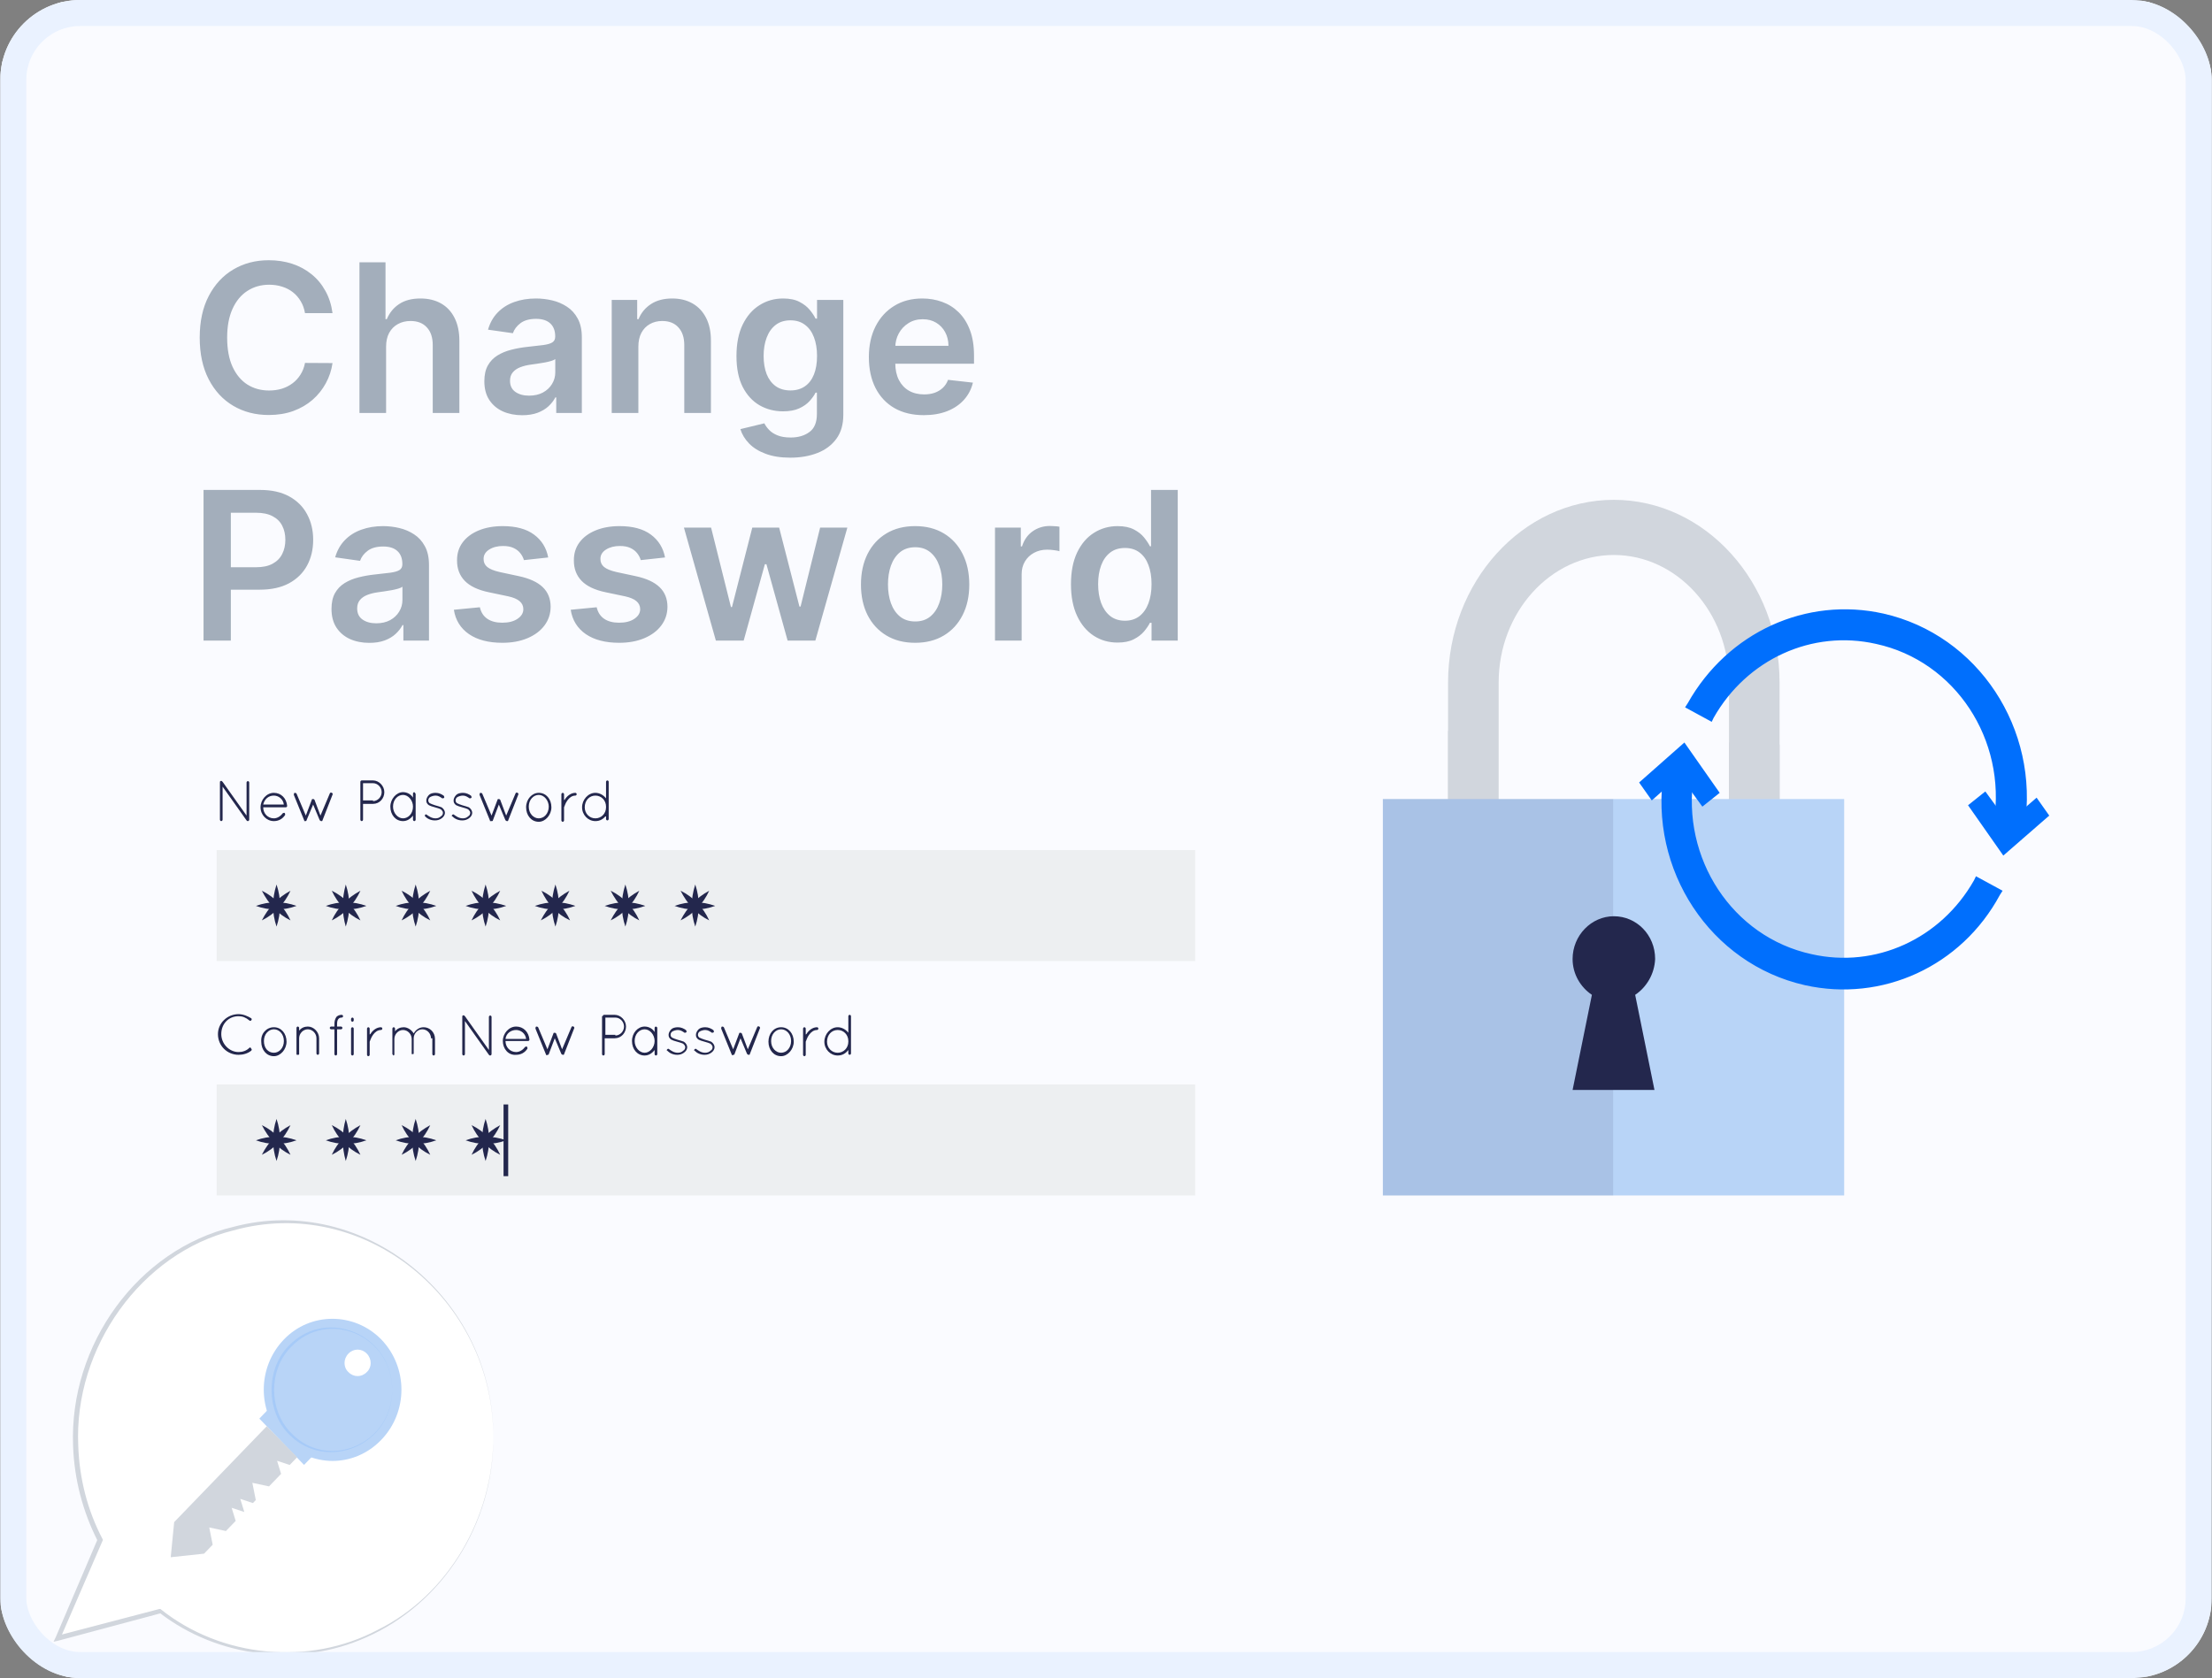 <svg width="340" height="258" viewBox="0 0 340 258" fill="none" xmlns="http://www.w3.org/2000/svg">
<rect x="0" y="0" width="340" height="258" fill="#808080" stroke="none"/>
<g clip-path="url(#clip0_10097_54120)">
<path d="M339.856 0.318H0.258V257.788H339.856V0.318Z" fill="#FAFBFF"/>
<path d="M339.849 257.788C339.747 257.894 0.149 257.894 0.149 258C0.047 258 0.149 0.318 0.047 0.318V0H0.252C0.252 0 339.849 0.212 339.952 0.106C340.054 0.212 339.849 257.682 339.849 257.788ZM339.849 257.788C339.849 257.894 339.542 -0.212 339.849 0.424L0.252 0.53L0.456 0.318C0.456 0.212 0.558 258.53 0.252 257.682C0.252 257.576 339.849 257.788 339.849 257.788Z" fill="#FAFBFF"/>
<path d="M34.214 120.944V126.032C34.214 126.138 34.112 126.244 34.009 126.244C33.907 126.244 33.805 126.138 33.805 126.032V120.308C33.805 120.202 33.805 120.096 33.907 120.096C34.009 119.99 34.112 120.096 34.214 120.202L37.898 125.396V120.308C37.898 120.202 38 120.096 38.102 120.096C38.204 120.096 38.307 120.202 38.307 120.308V126.032C38.307 126.138 38.204 126.244 38.102 126.244C38 126.244 38 126.244 37.898 126.138L34.214 120.944Z" fill="#23274D"/>
<path d="M40.047 124.124C40.047 122.958 40.968 121.898 42.093 121.898C43.219 121.898 44.037 122.746 44.14 123.912C44.14 124.018 44.037 124.124 43.935 124.124H40.456C40.456 125.078 41.172 125.82 42.093 125.82C42.605 125.82 43.117 125.502 43.423 125.078C43.526 124.972 43.628 124.972 43.73 124.972C43.833 125.078 43.833 125.184 43.833 125.29C43.423 125.926 42.809 126.244 42.093 126.244C40.968 126.244 40.047 125.29 40.047 124.124ZM40.456 123.7H43.628C43.526 122.852 42.809 122.322 42.093 122.322C41.275 122.322 40.661 122.852 40.456 123.7Z" fill="#23274D"/>
<path d="M46.801 126.244C46.699 126.244 46.699 126.138 46.801 126.244L45.164 122.216C45.164 122.11 45.164 122.004 45.266 121.898C45.369 121.898 45.471 121.898 45.573 122.004L47.006 125.396L47.927 122.958C47.927 122.852 48.029 122.852 48.131 122.852C48.234 122.852 48.336 122.958 48.336 122.958L49.257 125.396L50.689 122.004C50.689 121.898 50.894 121.792 50.996 121.898C51.099 121.898 51.201 122.11 51.099 122.216L49.564 126.138C49.564 126.138 49.564 126.244 49.462 126.244H49.359C49.257 126.244 49.257 126.138 49.154 126.138L48.131 123.7L47.108 126.138C47.108 126.244 47.006 126.244 46.904 126.244C46.801 126.244 46.801 126.244 46.801 126.244Z" fill="#23274D"/>
<path d="M55.391 120.202C55.391 120.096 55.493 119.99 55.595 119.99H57.335C58.256 119.99 59.074 120.838 59.074 121.792C59.074 122.746 58.358 123.594 57.335 123.594H55.8V126.032C55.8 126.138 55.698 126.244 55.595 126.244C55.493 126.244 55.391 126.138 55.391 126.032V120.202ZM57.335 123.17C58.051 123.17 58.665 122.534 58.665 121.792C58.665 121.05 58.051 120.414 57.335 120.414H55.8V123.064H57.335V123.17Z" fill="#23274D"/>
<path d="M63.888 122.11V126.032C63.888 126.138 63.786 126.244 63.684 126.244C63.581 126.244 63.479 126.138 63.479 126.032V125.396C63.07 125.926 62.558 126.244 61.944 126.244C60.819 126.244 60 125.29 60 124.018C60 122.852 60.921 121.792 61.944 121.792C62.558 121.792 63.172 122.11 63.479 122.64V122.004C63.479 121.898 63.581 121.792 63.684 121.792C63.786 121.898 63.888 122.004 63.888 122.11ZM63.479 124.018C63.479 123.064 62.763 122.216 61.944 122.216C61.126 122.216 60.409 122.958 60.409 124.018C60.409 124.972 61.126 125.82 61.944 125.82C62.763 125.82 63.479 125.078 63.479 124.018Z" fill="#23274D"/>
<path d="M65.32 125.29C65.423 125.184 65.525 125.184 65.627 125.29C65.934 125.502 66.344 125.82 66.957 125.82C67.264 125.82 67.571 125.714 67.776 125.502C67.981 125.396 68.083 125.184 68.083 124.972C68.083 124.76 67.981 124.654 67.776 124.442C67.571 124.336 67.264 124.23 66.855 124.124C66.446 124.018 66.139 123.912 65.934 123.806C65.627 123.594 65.525 123.382 65.525 123.064C65.525 122.746 65.73 122.428 65.934 122.216C66.139 122.004 66.548 121.898 66.957 121.898C67.469 121.898 67.878 122.11 68.185 122.322C68.288 122.428 68.288 122.534 68.288 122.64C68.185 122.746 68.083 122.746 67.981 122.746C67.674 122.534 67.367 122.322 66.957 122.322C66.65 122.322 66.344 122.428 66.139 122.534C65.934 122.64 65.832 122.852 65.832 123.064C65.832 123.276 65.934 123.382 66.037 123.488C66.241 123.594 66.548 123.7 66.855 123.806C67.264 123.912 67.571 124.018 67.878 124.124C68.185 124.336 68.39 124.654 68.39 124.972C68.39 125.29 68.185 125.608 67.878 125.82C67.571 126.032 67.264 126.138 66.855 126.138C66.139 126.138 65.627 125.82 65.32 125.502C65.32 125.502 65.32 125.396 65.32 125.29Z" fill="#23274D"/>
<path d="M69.514 125.29C69.617 125.184 69.719 125.184 69.821 125.29C70.128 125.502 70.537 125.82 71.151 125.82C71.458 125.82 71.765 125.714 71.97 125.502C72.174 125.396 72.277 125.184 72.277 124.972C72.277 124.76 72.174 124.654 71.97 124.442C71.765 124.336 71.458 124.23 71.049 124.124C70.64 124.018 70.333 123.912 70.128 123.806C69.821 123.594 69.719 123.382 69.719 123.064C69.719 122.746 69.924 122.428 70.128 122.216C70.333 122.004 70.742 121.898 71.151 121.898C71.663 121.898 72.072 122.11 72.379 122.322C72.481 122.428 72.481 122.534 72.481 122.64C72.379 122.746 72.277 122.746 72.174 122.746C71.868 122.534 71.561 122.322 71.151 122.322C70.844 122.322 70.537 122.428 70.333 122.534C70.128 122.64 70.026 122.852 70.026 123.064C70.026 123.276 70.128 123.382 70.231 123.488C70.435 123.594 70.742 123.7 71.049 123.806C71.458 123.912 71.765 124.018 72.072 124.124C72.379 124.336 72.584 124.654 72.584 124.972C72.584 125.29 72.379 125.608 72.072 125.82C71.765 126.032 71.458 126.138 71.049 126.138C70.333 126.138 69.821 125.82 69.514 125.502C69.412 125.502 69.412 125.396 69.514 125.29Z" fill="#23274D"/>
<path d="M75.348 126.244C75.246 126.244 75.246 126.138 75.348 126.244L73.711 122.216C73.711 122.11 73.711 122.004 73.813 121.898C73.916 121.898 74.018 121.898 74.12 122.004L75.553 125.396L76.474 122.958C76.474 122.852 76.576 122.852 76.678 122.852C76.781 122.852 76.883 122.958 76.883 122.958L77.804 125.396L79.236 122.004C79.236 121.898 79.441 121.792 79.543 121.898C79.645 121.898 79.748 122.11 79.645 122.216L78.111 126.138C78.111 126.138 78.111 126.244 78.008 126.244H77.906C77.804 126.244 77.804 126.138 77.701 126.138L76.678 123.7L75.757 126.138C75.757 126.244 75.655 126.244 75.553 126.244C75.348 126.244 75.348 126.244 75.348 126.244Z" fill="#23274D"/>
<path d="M82.811 121.898C83.937 121.898 84.755 122.852 84.755 124.124C84.755 125.29 83.834 126.35 82.811 126.35C81.686 126.35 80.867 125.396 80.867 124.124C80.867 122.852 81.788 121.898 82.811 121.898ZM82.811 125.82C83.63 125.82 84.346 125.078 84.346 124.018C84.346 123.064 83.63 122.216 82.811 122.216C81.993 122.216 81.276 122.958 81.276 124.018C81.276 125.078 81.993 125.82 82.811 125.82Z" fill="#23274D"/>
<path d="M86.289 122.11C86.289 122.004 86.391 121.898 86.494 121.898C86.596 121.898 86.698 122.004 86.698 122.11V123.064C86.698 123.064 86.698 122.958 86.801 122.958C87.108 122.428 87.722 121.898 88.438 121.898C88.54 121.898 88.642 122.004 88.642 122.11C88.642 122.216 88.54 122.322 88.438 122.322C87.926 122.322 87.517 122.64 87.21 123.064C86.903 123.488 86.801 123.912 86.698 124.124V124.23V126.138C86.698 126.244 86.596 126.35 86.494 126.35C86.391 126.35 86.289 126.244 86.289 126.138V122.11V122.11Z" fill="#23274D"/>
<path d="M93.152 125.396C92.743 125.926 92.231 126.244 91.515 126.244C90.39 126.244 89.469 125.29 89.469 124.124C89.469 122.958 90.39 121.898 91.515 121.898C92.129 121.898 92.743 122.216 93.152 122.746V120.202C93.152 120.096 93.255 119.99 93.357 119.99C93.459 119.99 93.561 120.096 93.561 120.202V123.912V124.018V125.926C93.561 126.032 93.459 126.138 93.357 126.138C93.255 126.138 93.152 126.032 93.152 125.926V125.396ZM93.152 124.124V124.018C93.152 123.064 92.436 122.322 91.515 122.322C90.594 122.322 89.878 123.064 89.878 124.124C89.878 125.078 90.594 125.82 91.515 125.82C92.436 125.82 93.152 125.078 93.152 124.124Z" fill="#23274D"/>
<path d="M183.706 130.696H33.297V147.762H183.706V130.696Z" fill="#EDEFF1"/>
<path d="M36.672 155.923C37.388 155.923 38.104 156.241 38.616 156.559C38.718 156.665 38.718 156.771 38.616 156.877C38.514 156.983 38.411 156.983 38.309 156.877C37.797 156.453 37.286 156.241 36.672 156.241C35.137 156.241 34.012 157.407 34.012 158.997C34.012 160.481 35.239 161.753 36.672 161.753C37.286 161.753 37.9 161.541 38.309 161.117C38.411 161.011 38.514 161.011 38.616 161.223C38.718 161.329 38.718 161.435 38.616 161.541C38.104 161.965 37.388 162.177 36.672 162.177C34.932 162.177 33.5 160.799 33.5 158.997C33.5 157.301 34.932 155.923 36.672 155.923Z" fill="#23274D"/>
<path d="M42.1 157.937C43.226 157.937 44.044 158.891 44.044 160.163C44.044 161.329 43.123 162.389 42.1 162.389C40.975 162.389 40.156 161.435 40.156 160.163C40.054 158.891 40.975 157.937 42.1 157.937ZM42.1 161.859C42.919 161.859 43.635 161.117 43.635 160.057C43.635 158.997 42.919 158.255 42.1 158.255C41.282 158.255 40.566 158.997 40.566 160.057C40.566 161.117 41.179 161.859 42.1 161.859Z" fill="#23274D"/>
<path d="M48.64 159.633C48.64 158.891 48.026 158.255 47.31 158.255C46.593 158.255 45.98 158.891 45.98 159.633V161.965V162.071C45.98 162.177 45.877 162.177 45.775 162.177H45.673C45.57 162.177 45.57 162.071 45.57 162.071V161.965V159.633V159.527V158.043C45.57 157.937 45.673 157.831 45.775 157.831C45.877 157.831 45.98 157.937 45.98 158.043V158.467C46.286 158.043 46.798 157.831 47.31 157.831C48.231 157.831 49.049 158.679 49.049 159.633V161.965C49.049 162.071 48.947 162.177 48.844 162.177C48.742 162.177 48.64 162.071 48.64 161.965V159.633Z" fill="#23274D"/>
<path d="M52.734 156.241C52.734 156.347 52.632 156.453 52.529 156.453C52.222 156.453 52.12 156.559 52.018 156.665C51.915 156.771 51.813 156.983 51.813 157.407V157.831H52.427C52.529 157.831 52.632 157.937 52.632 158.043C52.632 158.149 52.529 158.255 52.427 158.255H51.813V162.071C51.813 162.177 51.711 162.283 51.608 162.283C51.506 162.283 51.404 162.177 51.404 162.071V158.255H50.892C50.79 158.255 50.688 158.149 50.688 158.043C50.688 157.937 50.79 157.831 50.892 157.831H51.404V157.407C51.404 156.983 51.506 156.665 51.711 156.347C51.915 156.135 52.222 156.029 52.529 156.029C52.632 156.029 52.734 156.135 52.734 156.241Z" fill="#23274D"/>
<path d="M53.961 156.665C53.961 156.559 54.063 156.453 54.166 156.453C54.268 156.453 54.37 156.559 54.37 156.665V156.877C54.37 156.983 54.268 157.089 54.166 157.089C54.063 157.089 53.961 156.983 53.961 156.877V156.665ZM53.961 158.149C53.961 158.043 54.063 157.937 54.166 157.937C54.268 157.937 54.37 158.043 54.37 158.149V162.071C54.37 162.177 54.268 162.283 54.166 162.283C54.063 162.283 53.961 162.177 53.961 162.071V158.149Z" fill="#23274D"/>
<path d="M56.414 158.149C56.414 158.043 56.516 157.937 56.619 157.937C56.721 157.937 56.823 158.043 56.823 158.149V159.103C56.823 159.103 56.823 158.997 56.926 158.997C57.233 158.467 57.846 157.937 58.563 157.937C58.665 157.937 58.767 158.043 58.767 158.149C58.767 158.255 58.665 158.361 58.563 158.361C58.051 158.361 57.642 158.679 57.335 159.103C57.028 159.527 56.926 159.951 56.823 160.163V160.269V162.177C56.823 162.283 56.721 162.389 56.619 162.389C56.516 162.389 56.414 162.283 56.414 162.177V158.149Z" fill="#23274D"/>
<path d="M66.247 159.633C66.247 158.891 65.633 158.255 64.917 158.255C64.201 158.255 63.587 158.891 63.587 159.633V161.965C63.587 162.071 63.484 162.071 63.484 162.071H63.382C63.382 162.071 63.382 162.071 63.28 162.071V159.739C63.28 158.997 62.666 158.361 61.95 158.361C61.233 158.361 60.62 158.997 60.62 159.739V162.071C60.62 162.177 60.62 162.177 60.517 162.283C60.415 162.283 60.415 162.177 60.312 162.071V159.739V159.633V158.149C60.312 158.043 60.415 157.937 60.517 157.937C60.62 157.937 60.722 158.043 60.722 158.149V158.573C61.029 158.149 61.54 157.937 62.052 157.937C62.666 157.937 63.28 158.361 63.587 158.891C63.894 158.361 64.405 157.937 65.121 157.937C66.042 157.937 66.861 158.679 66.861 159.739V162.071C66.861 162.177 66.759 162.283 66.656 162.283C66.554 162.283 66.452 162.177 66.452 162.071V159.633H66.247Z" fill="#23274D"/>
<path d="M71.464 156.983V162.071C71.464 162.177 71.362 162.283 71.259 162.283C71.157 162.283 71.055 162.177 71.055 162.071V156.347C71.055 156.241 71.055 156.135 71.157 156.135C71.259 156.029 71.362 156.135 71.464 156.241L75.147 161.435V156.347C75.147 156.241 75.25 156.135 75.352 156.135C75.454 156.135 75.557 156.241 75.557 156.347V162.071C75.557 162.177 75.454 162.283 75.352 162.283C75.25 162.283 75.25 162.283 75.147 162.177L71.464 156.983Z" fill="#23274D"/>
<path d="M77.289 160.057C77.289 158.891 78.21 157.831 79.335 157.831C80.461 157.831 81.279 158.679 81.382 159.845C81.382 159.951 81.279 160.057 81.177 160.057H77.698C77.698 161.011 78.415 161.753 79.335 161.753C79.847 161.753 80.359 161.435 80.666 161.011C80.768 160.905 80.87 160.905 80.973 160.905C81.075 161.011 81.075 161.117 81.075 161.223C80.666 161.859 80.052 162.177 79.335 162.177C78.108 162.283 77.289 161.223 77.289 160.057ZM77.698 159.739H80.87C80.768 158.891 80.052 158.361 79.335 158.361C78.517 158.361 77.801 158.891 77.698 159.739Z" fill="#23274D"/>
<path d="M83.942 162.177L82.305 158.15C82.305 158.044 82.305 157.938 82.407 157.832C82.509 157.832 82.612 157.832 82.714 157.938L84.146 161.329L85.067 158.891C85.067 158.785 85.17 158.785 85.272 158.785C85.374 158.785 85.477 158.891 85.477 158.891L86.397 161.329L87.83 157.938C87.83 157.832 88.035 157.726 88.137 157.832C88.239 157.832 88.341 158.044 88.239 158.15L86.704 162.071C86.704 162.071 86.704 162.177 86.602 162.177H86.5C86.397 162.177 86.397 162.071 86.295 162.071L85.272 159.633L84.351 162.071C84.351 162.177 84.249 162.177 84.146 162.177C84.044 162.283 84.044 162.283 83.942 162.177C83.942 162.177 83.942 162.283 83.942 162.177Z" fill="#23274D"/>
<path d="M92.641 156.241C92.641 156.135 92.744 156.029 92.846 156.029H94.483C95.404 156.029 96.223 156.877 96.223 157.831C96.223 158.785 95.506 159.633 94.483 159.633H92.948V162.071C92.948 162.177 92.846 162.283 92.744 162.283C92.641 162.283 92.539 162.177 92.539 162.071V156.241H92.641ZM94.585 159.209C95.302 159.209 95.916 158.573 95.916 157.831C95.916 157.089 95.302 156.453 94.585 156.453H93.051V159.103H94.585V159.209Z" fill="#23274D"/>
<path d="M101.029 158.149V162.071C101.029 162.177 100.926 162.283 100.824 162.283C100.722 162.283 100.619 162.177 100.619 162.071V161.435C100.21 161.965 99.699 162.283 99.085 162.283C97.959 162.283 97.141 161.329 97.141 160.057C97.141 158.785 98.061 157.831 99.085 157.831C99.699 157.831 100.313 158.149 100.619 158.679V158.043C100.619 157.937 100.722 157.831 100.824 157.831C101.029 157.937 101.029 157.937 101.029 158.149ZM100.619 160.057C100.619 159.103 99.903 158.255 99.085 158.255C98.266 158.255 97.55 158.997 97.55 160.057C97.55 161.011 98.266 161.859 99.085 161.859C99.903 161.859 100.619 161.011 100.619 160.057Z" fill="#23274D"/>
<path d="M102.561 161.329C102.663 161.223 102.766 161.223 102.868 161.329C103.175 161.541 103.584 161.859 104.198 161.859C104.505 161.859 104.812 161.753 105.017 161.541C105.221 161.435 105.324 161.223 105.324 161.011C105.324 160.799 105.221 160.693 105.017 160.481C104.812 160.375 104.505 160.269 104.096 160.163C103.687 160.057 103.38 159.951 103.175 159.845C102.868 159.633 102.766 159.421 102.766 159.103C102.766 158.785 102.97 158.467 103.175 158.255C103.38 158.043 103.789 157.937 104.198 157.937C104.71 157.937 105.119 158.149 105.426 158.361C105.528 158.467 105.528 158.573 105.528 158.679C105.426 158.785 105.324 158.785 105.221 158.785C104.914 158.573 104.608 158.361 104.198 158.361C103.891 158.361 103.584 158.467 103.38 158.573C103.175 158.679 103.073 158.891 103.073 159.103C103.073 159.315 103.175 159.421 103.277 159.527C103.482 159.633 103.789 159.739 104.096 159.845C104.505 159.951 104.812 160.057 105.119 160.163C105.426 160.375 105.631 160.693 105.631 161.011C105.631 161.329 105.426 161.647 105.119 161.859C104.812 162.071 104.505 162.177 104.096 162.177C103.38 162.177 102.868 161.859 102.561 161.541C102.459 161.541 102.459 161.435 102.561 161.329Z" fill="#23274D"/>
<path d="M106.764 161.329C106.867 161.223 106.969 161.223 107.071 161.329C107.378 161.541 107.787 161.859 108.401 161.859C108.708 161.859 109.015 161.753 109.22 161.541C109.425 161.435 109.527 161.223 109.527 161.011C109.527 160.799 109.425 160.693 109.22 160.481C109.015 160.375 108.708 160.269 108.299 160.163C107.89 160.057 107.583 159.951 107.378 159.845C107.071 159.633 106.969 159.421 106.969 159.103C106.969 158.785 107.174 158.467 107.378 158.255C107.583 158.043 107.992 157.937 108.401 157.937C108.913 157.937 109.322 158.149 109.629 158.361C109.731 158.467 109.731 158.573 109.731 158.679C109.629 158.785 109.527 158.785 109.425 158.785C109.118 158.573 108.811 158.361 108.401 158.361C108.094 158.361 107.787 158.467 107.583 158.573C107.378 158.679 107.276 158.891 107.276 159.103C107.276 159.315 107.378 159.421 107.48 159.527C107.685 159.633 107.992 159.739 108.299 159.845C108.708 159.951 109.015 160.057 109.322 160.163C109.629 160.375 109.834 160.693 109.834 161.011C109.834 161.329 109.629 161.647 109.322 161.859C109.015 162.071 108.708 162.177 108.299 162.177C107.583 162.177 107.071 161.859 106.764 161.541C106.662 161.541 106.662 161.435 106.764 161.329Z" fill="#23274D"/>
<path d="M112.489 162.177L110.852 158.15C110.852 158.044 110.852 157.938 110.954 157.832C111.056 157.832 111.159 157.832 111.261 157.938L112.693 161.329L113.614 158.891C113.614 158.785 113.716 158.785 113.819 158.785C113.921 158.785 114.023 158.891 114.023 158.891L114.944 161.329L116.377 157.938C116.377 157.832 116.581 157.726 116.684 157.832C116.786 157.832 116.888 158.044 116.786 158.15L115.251 162.071C115.251 162.071 115.251 162.177 115.149 162.177H115.047C114.944 162.177 114.944 162.071 114.842 162.071L113.819 159.633L112.898 162.071C112.898 162.177 112.796 162.177 112.693 162.177C112.591 162.283 112.591 162.283 112.489 162.177C112.489 162.177 112.489 162.283 112.489 162.177Z" fill="#23274D"/>
<path d="M120.061 157.937C121.187 157.937 122.005 158.891 122.005 160.163C122.005 161.329 121.084 162.389 120.061 162.389C118.936 162.389 118.117 161.435 118.117 160.163C118.117 158.891 118.936 157.937 120.061 157.937ZM120.061 161.859C120.88 161.859 121.596 161.117 121.596 160.057C121.596 158.997 120.88 158.255 120.061 158.255C119.243 158.255 118.526 158.997 118.526 160.057C118.526 161.117 119.243 161.859 120.061 161.859Z" fill="#23274D"/>
<path d="M123.438 158.149C123.438 158.043 123.54 157.937 123.642 157.937C123.744 157.937 123.847 158.043 123.847 158.149V159.103C123.847 159.103 123.847 158.997 123.949 158.997C124.256 158.467 124.87 157.937 125.586 157.937C125.689 157.937 125.791 158.043 125.791 158.149C125.791 158.255 125.689 158.361 125.586 158.361C125.075 158.361 124.665 158.679 124.358 159.103C124.051 159.527 123.949 159.951 123.847 160.163V160.269V162.177C123.847 162.283 123.744 162.389 123.642 162.389C123.54 162.389 123.438 162.283 123.438 162.177V158.149V158.149Z" fill="#23274D"/>
<path d="M130.394 161.435C129.985 161.965 129.474 162.283 128.757 162.283C127.632 162.283 126.711 161.329 126.711 160.163C126.711 158.997 127.632 157.937 128.757 157.937C129.371 157.937 129.985 158.255 130.394 158.785V156.241C130.394 156.135 130.497 156.029 130.599 156.029C130.701 156.029 130.804 156.135 130.804 156.241V159.951V160.057V161.965C130.804 162.071 130.701 162.177 130.599 162.177C130.497 162.177 130.394 162.071 130.394 161.965V161.435ZM130.394 160.163V160.057C130.394 159.103 129.678 158.361 128.757 158.361C127.836 158.361 127.12 159.103 127.12 160.163C127.12 161.117 127.836 161.859 128.757 161.859C129.678 161.859 130.394 161.117 130.394 160.163Z" fill="#23274D"/>
<path d="M183.706 166.735H33.297V183.801H183.706V166.735Z" fill="#EDEFF1"/>
<path d="M273.533 104.938V133.452H265.757V104.938C265.757 94.127 257.776 85.329 248.056 85.329C238.335 85.329 230.354 94.127 230.354 104.938V133.452H222.578V104.938C222.578 89.463 234.038 76.849 248.056 76.849C262.073 76.849 273.533 89.463 273.533 104.938Z" fill="#D1D6DD"/>
<path d="M222.578 112.358L230.252 112.676V133.452H222.578V112.358Z" fill="#D1D6DD"/>
<path d="M273.534 114.478V133.452H265.758V114.16L273.534 114.478Z" fill="#D1D6DD"/>
<path d="M283.462 122.852H212.555V183.801H283.462V122.852Z" fill="#B8D4F7"/>
<path opacity="0.1" d="M247.957 122.852H212.555V183.801H247.957V122.852Z" fill="#23274D"/>
<path d="M251.337 152.956L254.304 167.583H241.719L244.686 152.956C242.947 151.79 241.719 149.776 241.719 147.444C241.719 143.84 244.584 140.872 248.063 140.872C251.541 140.872 254.406 143.734 254.406 147.444C254.304 149.776 253.076 151.79 251.337 152.956Z" fill="#23274D"/>
<path d="M310.475 126.986L307.303 126.456C309.349 113.418 301.164 101.016 288.681 98.26C278.346 95.928 268.012 101.016 262.896 110.026L260.031 108.436C265.761 98.154 277.528 92.324 289.295 94.974C303.415 98.154 312.726 112.146 310.475 126.986Z" fill="#006FFD"/>
<path d="M306.382 127.092L306.484 126.35C308.428 113.736 300.549 101.652 288.373 99.002C278.551 96.776 268.523 101.334 263.408 110.344L263.101 110.98L259.008 108.754L259.417 108.118C265.556 97.2 277.63 91.688 289.499 94.338C304.028 97.624 313.544 112.04 311.191 127.198L311.088 127.94L306.382 127.092ZM288.783 97.412C301.368 100.274 309.758 112.57 308.121 125.714L309.86 126.032C311.702 111.934 302.698 98.684 289.192 95.61C278.142 93.172 266.989 98.154 261.054 108.012L262.589 108.86C268.114 99.744 278.551 95.186 288.783 97.412Z" fill="#006FFD"/>
<path d="M303.523 124.018L305.058 122.852L308.537 127.622L312.937 123.806L313.96 125.29L308.128 130.484L303.523 124.018Z" fill="#006FFD"/>
<path d="M307.923 131.544L302.5 123.806L305.16 121.686L308.639 126.456L313.039 122.64L314.983 125.396L307.923 131.544ZM304.546 124.124L308.23 129.318L312.937 125.184L312.732 124.866L308.332 128.682L304.853 123.806L304.546 124.124Z" fill="#006FFD"/>
<path d="M256.447 118.718L259.619 119.248C257.573 132.286 265.758 144.688 278.241 147.444C288.576 149.776 298.91 144.688 304.026 135.678L306.891 137.268C301.161 147.55 289.394 153.379 277.627 150.73C263.405 147.55 254.196 133.558 256.447 118.718Z" fill="#006FFD"/>
<path d="M277.424 151.471C262.894 148.185 253.379 133.77 255.732 118.612L255.834 117.87L260.439 118.612L260.336 119.354C258.392 131.968 266.271 144.051 278.447 146.701C288.269 148.927 298.297 144.369 303.413 135.36L303.72 134.724L307.812 136.95L307.403 137.586C301.469 148.609 289.293 154.121 277.424 151.471ZM257.062 119.672C255.22 133.77 264.224 147.019 277.731 150.093C288.781 152.531 299.934 147.549 305.868 137.692L304.334 136.844C298.808 146.065 288.372 150.623 278.14 148.291C265.555 145.429 257.164 133.134 258.802 119.99L257.062 119.672Z" fill="#006FFD"/>
<path d="M263.303 121.686L261.871 122.852L258.392 118.082L253.992 121.898L252.969 120.414L258.801 115.22L263.303 121.686Z" fill="#006FFD"/>
<path d="M253.889 123.064L251.945 120.308L258.903 114.16L264.326 121.898L261.666 124.018L258.187 119.248L253.889 123.064ZM253.889 120.52L254.094 120.838L258.494 117.022L261.973 121.898L262.28 121.686L258.596 116.492L253.889 120.52Z" fill="#006FFD"/>
<path d="M44.65 136.95C43.729 138.964 42.194 140.554 40.25 141.508C41.273 139.494 42.706 138.01 44.65 136.95Z" fill="#23274D"/>
<path d="M40.25 136.95C42.194 137.904 43.729 139.494 44.65 141.508C42.706 140.554 41.273 138.964 40.25 136.95Z" fill="#23274D"/>
<path d="M45.577 139.282C43.531 140.024 41.382 140.024 39.336 139.282C41.382 138.54 43.531 138.54 45.577 139.282Z" fill="#23274D"/>
<path d="M42.506 135.996C43.222 138.116 43.222 140.342 42.506 142.462C41.79 140.342 41.79 138.222 42.506 135.996Z" fill="#23274D"/>
<path d="M55.4 136.95C54.479 138.964 52.944 140.554 51 141.508C51.921 139.494 53.456 138.01 55.4 136.95Z" fill="#23274D"/>
<path d="M51 136.95C52.944 137.904 54.479 139.494 55.4 141.508C53.456 140.554 51.921 138.964 51 136.95Z" fill="#23274D"/>
<path d="M56.32 139.282C54.273 140.024 52.124 140.024 50.078 139.282C52.124 138.54 54.273 138.54 56.32 139.282Z" fill="#23274D"/>
<path d="M53.148 135.996C53.864 138.116 53.864 140.342 53.148 142.462C52.534 140.342 52.534 138.222 53.148 135.996Z" fill="#23274D"/>
<path d="M66.134 136.95C65.213 138.964 63.678 140.554 61.734 141.508C62.655 139.494 64.19 138.01 66.134 136.95Z" fill="#23274D"/>
<path d="M61.734 136.95C63.678 137.904 65.213 139.494 66.134 141.508C64.19 140.554 62.655 138.964 61.734 136.95Z" fill="#23274D"/>
<path d="M67.062 139.282C65.015 140.024 62.867 140.024 60.82 139.282C62.867 138.54 65.015 138.54 67.062 139.282Z" fill="#23274D"/>
<path d="M63.889 135.996C64.605 138.116 64.605 140.342 63.889 142.462C63.172 140.342 63.172 138.222 63.889 135.996Z" fill="#23274D"/>
<path d="M76.884 136.95C75.963 138.964 74.428 140.554 72.484 141.508C73.405 139.494 74.94 138.01 76.884 136.95Z" fill="#23274D"/>
<path d="M72.484 136.95C74.428 137.904 75.963 139.494 76.884 141.508C74.94 140.554 73.405 138.964 72.484 136.95Z" fill="#23274D"/>
<path d="M77.812 139.282C75.765 140.024 73.617 140.024 71.57 139.282C73.617 138.54 75.663 138.54 77.812 139.282Z" fill="#23274D"/>
<path d="M74.639 135.996C75.355 138.116 75.355 140.342 74.639 142.462C73.922 140.342 73.922 138.222 74.639 135.996Z" fill="#23274D"/>
<path d="M87.525 136.95C86.604 138.964 85.069 140.554 83.125 141.508C84.148 139.494 85.581 138.01 87.525 136.95Z" fill="#23274D"/>
<path d="M83.227 136.95C85.171 137.904 86.705 139.494 87.626 141.508C85.58 140.554 84.147 138.964 83.227 136.95Z" fill="#23274D"/>
<path d="M88.445 139.282C86.398 140.024 84.249 140.024 82.203 139.282C84.352 138.54 86.398 138.54 88.445 139.282Z" fill="#23274D"/>
<path d="M85.373 135.996C86.089 138.116 86.089 140.342 85.373 142.462C84.657 140.342 84.657 138.222 85.373 135.996Z" fill="#23274D"/>
<path d="M98.267 136.95C97.346 138.964 95.811 140.554 93.867 141.508C94.89 139.494 96.323 138.01 98.267 136.95Z" fill="#23274D"/>
<path d="M93.867 136.95C95.811 137.904 97.346 139.494 98.267 141.508C96.323 140.554 94.89 138.964 93.867 136.95Z" fill="#23274D"/>
<path d="M99.187 139.282C97.14 140.024 94.992 140.024 92.945 139.282C95.094 138.54 97.14 138.54 99.187 139.282Z" fill="#23274D"/>
<path d="M96.123 135.996C96.839 138.116 96.839 140.342 96.123 142.462C95.407 140.342 95.407 138.222 96.123 135.996Z" fill="#23274D"/>
<path d="M109.009 136.95C108.088 138.964 106.553 140.554 104.609 141.508C105.633 139.494 107.065 138.01 109.009 136.95Z" fill="#23274D"/>
<path d="M104.609 136.95C106.553 137.904 108.088 139.494 109.009 141.508C107.065 140.554 105.633 138.964 104.609 136.95Z" fill="#23274D"/>
<path d="M109.929 139.282C107.883 140.024 105.734 140.024 103.688 139.282C105.734 138.54 107.883 138.54 109.929 139.282Z" fill="#23274D"/>
<path d="M106.865 135.996C107.582 138.116 107.582 140.342 106.865 142.462C106.149 140.342 106.149 138.222 106.865 135.996Z" fill="#23274D"/>
<path d="M44.65 172.99C43.729 175.003 42.194 176.593 40.25 177.547C41.273 175.533 42.706 174.049 44.65 172.99Z" fill="#23274D"/>
<path d="M40.25 172.99C42.194 173.943 43.729 175.533 44.65 177.547C42.706 176.593 41.273 175.003 40.25 172.99Z" fill="#23274D"/>
<path d="M45.577 175.321C43.531 176.063 41.382 176.063 39.336 175.321C41.382 174.579 43.531 174.579 45.577 175.321Z" fill="#23274D"/>
<path d="M42.506 172.035C43.222 174.155 43.222 176.381 42.506 178.501C41.79 176.381 41.79 174.155 42.506 172.035Z" fill="#23274D"/>
<path d="M55.4 172.989C54.479 175.003 52.944 176.593 51 177.547C51.921 175.533 53.456 174.049 55.4 172.989Z" fill="#23274D"/>
<path d="M51 172.989C52.944 173.943 54.479 175.533 55.4 177.547C53.456 176.593 51.921 175.003 51 172.989Z" fill="#23274D"/>
<path d="M56.32 175.321C54.273 176.063 52.124 176.063 50.078 175.321C52.124 174.579 54.273 174.579 56.32 175.321Z" fill="#23274D"/>
<path d="M53.148 172.035C53.864 174.155 53.864 176.381 53.148 178.501C52.534 176.381 52.534 174.155 53.148 172.035Z" fill="#23274D"/>
<path d="M66.134 172.989C65.213 175.003 63.678 176.593 61.734 177.547C62.655 175.533 64.19 174.049 66.134 172.989Z" fill="#23274D"/>
<path d="M61.734 172.989C63.678 173.943 65.213 175.533 66.134 177.547C64.19 176.593 62.655 175.003 61.734 172.989Z" fill="#23274D"/>
<path d="M67.062 175.321C65.015 176.063 62.867 176.063 60.82 175.321C62.867 174.579 65.015 174.579 67.062 175.321Z" fill="#23274D"/>
<path d="M63.889 172.035C64.605 174.155 64.605 176.381 63.889 178.501C63.172 176.381 63.172 174.155 63.889 172.035Z" fill="#23274D"/>
<path d="M76.884 172.989C75.963 175.003 74.428 176.593 72.484 177.547C73.405 175.533 74.94 174.049 76.884 172.989Z" fill="#23274D"/>
<path d="M72.484 172.989C74.428 173.943 75.963 175.533 76.884 177.547C74.94 176.593 73.405 175.003 72.484 172.989Z" fill="#23274D"/>
<path d="M77.812 175.321C75.765 176.063 73.617 176.063 71.57 175.321C73.617 174.579 75.663 174.579 77.812 175.321Z" fill="#23274D"/>
<path d="M74.639 172.035C75.355 174.155 75.355 176.381 74.639 178.501C73.922 176.381 73.922 174.155 74.639 172.035Z" fill="#23274D"/>
<path d="M78.115 169.809H77.398V180.833H78.115V169.809Z" fill="#23274D"/>
<path d="M51.111 48.142H46.881C46.761 47.448 46.538 46.834 46.214 46.298C45.89 45.755 45.486 45.295 45.004 44.919C44.521 44.541 43.971 44.259 43.353 44.07C42.742 43.874 42.082 43.776 41.373 43.776C40.114 43.776 38.998 44.093 38.026 44.726C37.053 45.352 36.291 46.272 35.741 47.486C35.19 48.692 34.915 50.166 34.915 51.908C34.915 53.68 35.19 55.173 35.741 56.387C36.299 57.593 37.06 58.506 38.026 59.124C38.998 59.735 40.11 60.04 41.362 60.04C42.056 60.04 42.704 59.95 43.307 59.769C43.918 59.58 44.465 59.305 44.947 58.943C45.437 58.581 45.848 58.136 46.18 57.608C46.519 57.081 46.753 56.477 46.881 55.799L51.111 55.822C50.953 56.922 50.61 57.955 50.082 58.92C49.562 59.886 48.879 60.738 48.035 61.477C47.191 62.208 46.203 62.781 45.072 63.196C43.941 63.603 42.685 63.806 41.305 63.806C39.27 63.806 37.452 63.335 35.854 62.393C34.255 61.45 32.996 60.089 32.076 58.31C31.157 56.53 30.697 54.396 30.697 51.908C30.697 49.412 31.16 47.279 32.088 45.507C33.015 43.727 34.278 42.366 35.877 41.424C37.475 40.481 39.285 40.01 41.305 40.01C42.595 40.01 43.794 40.191 44.902 40.553C46.01 40.915 46.998 41.446 47.865 42.148C48.732 42.841 49.445 43.693 50.003 44.704C50.568 45.706 50.938 46.853 51.111 48.142ZM59.345 53.311V63.49H55.251V40.327H59.255V49.069H59.458C59.865 48.089 60.495 47.316 61.347 46.751C62.206 46.178 63.3 45.891 64.627 45.891C65.833 45.891 66.885 46.144 67.782 46.649C68.68 47.154 69.373 47.893 69.863 48.866C70.361 49.838 70.61 51.026 70.61 52.428V63.49H66.516V53.062C66.516 51.893 66.214 50.984 65.611 50.336C65.015 49.68 64.178 49.352 63.1 49.352C62.376 49.352 61.728 49.51 61.155 49.827C60.589 50.136 60.144 50.585 59.82 51.173C59.503 51.761 59.345 52.474 59.345 53.311ZM80.26 63.84C79.159 63.84 78.168 63.644 77.285 63.252C76.411 62.853 75.717 62.264 75.204 61.488C74.699 60.711 74.447 59.754 74.447 58.615C74.447 57.635 74.628 56.824 74.99 56.183C75.352 55.542 75.845 55.03 76.471 54.645C77.097 54.261 77.802 53.97 78.586 53.774C79.378 53.571 80.196 53.424 81.04 53.333C82.058 53.228 82.884 53.133 83.517 53.05C84.151 52.96 84.611 52.824 84.897 52.643C85.191 52.455 85.338 52.164 85.338 51.773V51.705C85.338 50.853 85.086 50.193 84.581 49.725C84.075 49.258 83.348 49.024 82.398 49.024C81.395 49.024 80.599 49.243 80.011 49.68C79.431 50.117 79.039 50.634 78.835 51.23L75.012 50.687C75.314 49.631 75.811 48.749 76.505 48.04C77.199 47.324 78.047 46.788 79.05 46.434C80.053 46.072 81.161 45.891 82.375 45.891C83.212 45.891 84.045 45.989 84.875 46.185C85.704 46.381 86.462 46.706 87.148 47.158C87.834 47.603 88.385 48.21 88.799 48.979C89.222 49.748 89.433 50.709 89.433 51.863V63.49H85.497V61.103H85.361C85.112 61.586 84.761 62.038 84.309 62.461C83.864 62.875 83.302 63.211 82.624 63.467C81.953 63.716 81.165 63.84 80.26 63.84ZM81.323 60.832C82.145 60.832 82.858 60.67 83.461 60.346C84.064 60.014 84.528 59.576 84.852 59.034C85.184 58.491 85.35 57.899 85.35 57.258V55.211C85.222 55.316 85.003 55.414 84.694 55.505C84.392 55.595 84.053 55.674 83.676 55.742C83.299 55.81 82.925 55.87 82.556 55.923C82.187 55.976 81.866 56.021 81.595 56.059C80.984 56.142 80.437 56.278 79.955 56.466C79.472 56.655 79.091 56.919 78.812 57.258C78.533 57.59 78.394 58.019 78.394 58.547C78.394 59.301 78.669 59.87 79.22 60.255C79.77 60.64 80.471 60.832 81.323 60.832ZM98.121 53.311V63.49H94.027V46.117H97.941V49.069H98.144C98.544 48.097 99.181 47.324 100.056 46.751C100.938 46.178 102.027 45.891 103.324 45.891C104.523 45.891 105.567 46.148 106.457 46.66C107.354 47.173 108.048 47.916 108.538 48.888C109.036 49.861 109.281 51.041 109.273 52.428V63.49H105.179V53.062C105.179 51.901 104.877 50.992 104.274 50.336C103.679 49.68 102.853 49.352 101.797 49.352C101.081 49.352 100.444 49.51 99.886 49.827C99.335 50.136 98.902 50.585 98.585 51.173C98.276 51.761 98.121 52.474 98.121 53.311ZM121.468 70.366C119.998 70.366 118.735 70.166 117.679 69.767C116.624 69.375 115.776 68.847 115.135 68.183C114.494 67.52 114.049 66.785 113.8 65.978L117.487 65.085C117.653 65.424 117.894 65.759 118.211 66.091C118.528 66.43 118.954 66.709 119.489 66.928C120.032 67.154 120.714 67.267 121.536 67.267C122.697 67.267 123.659 66.985 124.42 66.419C125.182 65.861 125.563 64.941 125.563 63.659V60.368H125.359C125.148 60.79 124.839 61.224 124.432 61.669C124.032 62.114 123.5 62.487 122.837 62.788C122.181 63.09 121.355 63.241 120.36 63.241C119.025 63.241 117.815 62.928 116.729 62.302C115.651 61.669 114.792 60.726 114.151 59.475C113.517 58.215 113.201 56.64 113.201 54.747C113.201 52.839 113.517 51.23 114.151 49.918C114.792 48.598 115.655 47.599 116.741 46.92C117.826 46.234 119.037 45.891 120.371 45.891C121.389 45.891 122.226 46.065 122.882 46.411C123.546 46.751 124.073 47.162 124.465 47.644C124.858 48.119 125.155 48.568 125.359 48.99H125.585V46.117H129.623V63.773C129.623 65.258 129.269 66.487 128.56 67.46C127.851 68.432 126.882 69.16 125.653 69.642C124.424 70.125 123.029 70.366 121.468 70.366ZM121.502 60.029C122.369 60.029 123.108 59.818 123.719 59.395C124.33 58.973 124.793 58.366 125.11 57.575C125.427 56.783 125.585 55.833 125.585 54.724C125.585 53.631 125.427 52.673 125.11 51.852C124.801 51.03 124.341 50.393 123.73 49.94C123.127 49.48 122.384 49.25 121.502 49.25C120.59 49.25 119.828 49.488 119.218 49.963C118.607 50.438 118.147 51.09 117.838 51.919C117.529 52.741 117.374 53.676 117.374 54.724C117.374 55.788 117.529 56.719 117.838 57.518C118.154 58.31 118.618 58.928 119.229 59.373C119.847 59.81 120.605 60.029 121.502 60.029ZM141.988 63.829C140.246 63.829 138.742 63.467 137.475 62.743C136.216 62.012 135.247 60.979 134.568 59.644C133.89 58.302 133.55 56.722 133.55 54.905C133.55 53.118 133.89 51.55 134.568 50.2C135.254 48.843 136.212 47.788 137.441 47.033C138.67 46.272 140.114 45.891 141.773 45.891C142.843 45.891 143.854 46.065 144.804 46.411C145.761 46.751 146.606 47.279 147.337 47.995C148.076 48.711 148.657 49.623 149.079 50.732C149.501 51.833 149.712 53.145 149.712 54.668V55.923H135.473V53.164H145.788C145.78 52.379 145.611 51.682 145.279 51.071C144.947 50.453 144.483 49.967 143.888 49.612C143.3 49.258 142.613 49.081 141.829 49.081C140.992 49.081 140.257 49.284 139.624 49.691C138.99 50.091 138.497 50.619 138.142 51.275C137.795 51.923 137.618 52.636 137.611 53.412V55.822C137.611 56.832 137.795 57.699 138.165 58.423C138.534 59.139 139.051 59.69 139.714 60.074C140.378 60.451 141.154 60.64 142.044 60.64C142.64 60.64 143.179 60.557 143.662 60.391C144.144 60.217 144.563 59.965 144.917 59.633C145.271 59.301 145.539 58.89 145.72 58.4L149.543 58.83C149.301 59.84 148.842 60.722 148.163 61.477C147.492 62.223 146.632 62.804 145.584 63.218C144.536 63.626 143.337 63.829 141.988 63.829ZM31.285 98.49V75.327H39.971C41.75 75.327 43.243 75.658 44.45 76.322C45.664 76.985 46.58 77.898 47.198 79.059C47.824 80.213 48.137 81.525 48.137 82.995C48.137 84.48 47.824 85.8 47.198 86.953C46.572 88.107 45.648 89.016 44.427 89.679C43.206 90.335 41.701 90.663 39.914 90.663H34.157V87.213H39.349C40.389 87.213 41.241 87.033 41.905 86.671C42.568 86.309 43.059 85.811 43.375 85.178C43.699 84.544 43.861 83.817 43.861 82.995C43.861 82.173 43.699 81.449 43.375 80.823C43.059 80.198 42.565 79.711 41.894 79.364C41.23 79.01 40.374 78.833 39.326 78.833H35.481V98.49H31.285ZM56.766 98.84C55.665 98.84 54.674 98.644 53.792 98.252C52.917 97.853 52.223 97.264 51.711 96.488C51.205 95.711 50.953 94.754 50.953 93.615C50.953 92.635 51.134 91.824 51.496 91.183C51.858 90.543 52.352 90.03 52.977 89.645C53.603 89.261 54.308 88.97 55.092 88.774C55.884 88.571 56.702 88.424 57.547 88.333C58.565 88.228 59.39 88.133 60.024 88.05C60.657 87.96 61.117 87.824 61.403 87.643C61.697 87.455 61.844 87.165 61.844 86.772V86.705C61.844 85.853 61.592 85.193 61.087 84.725C60.581 84.258 59.854 84.024 58.904 84.024C57.901 84.024 57.105 84.243 56.517 84.68C55.937 85.117 55.545 85.634 55.341 86.23L51.518 85.687C51.82 84.631 52.318 83.749 53.011 83.04C53.705 82.324 54.553 81.788 55.556 81.434C56.559 81.072 57.667 80.891 58.881 80.891C59.718 80.891 60.551 80.989 61.381 81.185C62.21 81.381 62.968 81.706 63.654 82.158C64.34 82.603 64.891 83.21 65.305 83.979C65.728 84.748 65.939 85.709 65.939 86.863V98.49H62.003V96.103H61.867C61.618 96.586 61.268 97.038 60.815 97.46C60.37 97.875 59.809 98.211 59.13 98.467C58.459 98.716 57.671 98.84 56.766 98.84ZM57.829 95.832C58.651 95.832 59.364 95.67 59.967 95.346C60.57 95.014 61.034 94.576 61.358 94.034C61.69 93.491 61.856 92.899 61.856 92.258V90.211C61.728 90.316 61.509 90.414 61.2 90.505C60.898 90.595 60.559 90.674 60.182 90.742C59.805 90.81 59.432 90.871 59.062 90.923C58.693 90.976 58.372 91.021 58.101 91.059C57.49 91.142 56.943 91.278 56.461 91.466C55.978 91.655 55.597 91.919 55.319 92.258C55.04 92.59 54.9 93.019 54.9 93.547C54.9 94.301 55.175 94.871 55.726 95.255C56.276 95.64 56.977 95.832 57.829 95.832ZM84.264 85.709L80.531 86.117C80.426 85.74 80.241 85.385 79.977 85.053C79.721 84.722 79.374 84.454 78.937 84.25C78.499 84.047 77.964 83.945 77.331 83.945C76.479 83.945 75.762 84.13 75.182 84.499C74.609 84.869 74.326 85.347 74.334 85.936C74.326 86.441 74.511 86.852 74.888 87.168C75.272 87.485 75.906 87.745 76.788 87.949L79.751 88.582C81.395 88.936 82.616 89.498 83.416 90.267C84.222 91.036 84.63 92.043 84.637 93.287C84.63 94.38 84.309 95.346 83.676 96.183C83.05 97.012 82.179 97.66 81.063 98.128C79.947 98.595 78.665 98.829 77.218 98.829C75.091 98.829 73.38 98.384 72.083 97.495C70.786 96.597 70.013 95.349 69.764 93.751L73.757 93.366C73.938 94.15 74.322 94.742 74.91 95.142C75.499 95.542 76.264 95.741 77.206 95.741C78.179 95.741 78.959 95.542 79.548 95.142C80.143 94.742 80.441 94.248 80.441 93.66C80.441 93.163 80.249 92.752 79.864 92.427C79.487 92.103 78.899 91.855 78.1 91.681L75.137 91.059C73.47 90.712 72.237 90.128 71.438 89.306C70.639 88.477 70.243 87.428 70.251 86.162C70.243 85.091 70.533 84.164 71.121 83.379C71.717 82.588 72.543 81.977 73.598 81.547C74.662 81.11 75.887 80.891 77.274 80.891C79.31 80.891 80.912 81.325 82.081 82.192C83.257 83.059 83.985 84.231 84.264 85.709ZM102.221 85.709L98.489 86.117C98.383 85.74 98.199 85.385 97.935 85.053C97.678 84.722 97.332 84.454 96.894 84.25C96.457 84.047 95.922 83.945 95.288 83.945C94.436 83.945 93.72 84.13 93.139 84.499C92.566 84.869 92.284 85.347 92.291 85.936C92.284 86.441 92.468 86.852 92.845 87.168C93.23 87.485 93.863 87.745 94.745 87.949L97.709 88.582C99.352 88.936 100.574 89.498 101.373 90.267C102.18 91.036 102.587 92.043 102.595 93.287C102.587 94.38 102.267 95.346 101.633 96.183C101.007 97.012 100.137 97.66 99.021 98.128C97.905 98.595 96.623 98.829 95.175 98.829C93.049 98.829 91.337 98.384 90.04 97.495C88.743 96.597 87.971 95.349 87.722 93.751L91.714 93.366C91.895 94.15 92.28 94.742 92.868 95.142C93.456 95.542 94.221 95.741 95.164 95.741C96.137 95.741 96.917 95.542 97.505 95.142C98.101 94.742 98.399 94.248 98.399 93.66C98.399 93.163 98.206 92.752 97.822 92.427C97.445 92.103 96.857 91.855 96.057 91.681L93.094 91.059C91.428 90.712 90.195 90.128 89.396 89.306C88.597 88.477 88.201 87.428 88.208 86.162C88.201 85.091 88.491 84.164 89.079 83.379C89.675 82.588 90.5 81.977 91.556 81.547C92.619 81.11 93.844 80.891 95.232 80.891C97.268 80.891 98.87 81.325 100.039 82.192C101.215 83.059 101.942 84.231 102.221 85.709ZM110.034 98.49L105.125 81.117H109.299L112.352 93.332H112.511L115.632 81.117H119.76L122.882 93.264H123.052L126.06 81.117H130.245L125.325 98.49H121.061L117.804 86.75H117.566L114.309 98.49H110.034ZM140.661 98.829C138.965 98.829 137.495 98.456 136.251 97.709C135.006 96.963 134.041 95.919 133.355 94.576C132.677 93.234 132.337 91.666 132.337 89.871C132.337 88.077 132.677 86.505 133.355 85.155C134.041 83.805 135.006 82.757 136.251 82.011C137.495 81.264 138.965 80.891 140.661 80.891C142.358 80.891 143.828 81.264 145.072 82.011C146.317 82.757 147.278 83.805 147.957 85.155C148.643 86.505 148.986 88.077 148.986 89.871C148.986 91.666 148.643 93.234 147.957 94.576C147.278 95.919 146.317 96.963 145.072 97.709C143.828 98.456 142.358 98.829 140.661 98.829ZM140.684 95.549C141.604 95.549 142.373 95.296 142.991 94.791C143.61 94.279 144.07 93.593 144.371 92.733C144.68 91.873 144.835 90.916 144.835 89.86C144.835 88.797 144.68 87.836 144.371 86.976C144.07 86.109 143.61 85.419 142.991 84.906C142.373 84.394 141.604 84.137 140.684 84.137C139.742 84.137 138.957 84.394 138.332 84.906C137.713 85.419 137.25 86.109 136.94 86.976C136.639 87.836 136.488 88.797 136.488 89.86C136.488 90.916 136.639 91.873 136.94 92.733C137.25 93.593 137.713 94.279 138.332 94.791C138.957 95.296 139.742 95.549 140.684 95.549ZM152.939 98.49V81.117H156.908V84.013H157.089C157.406 83.01 157.949 82.237 158.718 81.694C159.495 81.144 160.381 80.869 161.376 80.869C161.602 80.869 161.855 80.88 162.134 80.903C162.42 80.918 162.658 80.944 162.846 80.982V84.748C162.673 84.688 162.398 84.635 162.021 84.59C161.651 84.537 161.293 84.51 160.946 84.51C160.2 84.51 159.529 84.672 158.933 84.997C158.345 85.313 157.881 85.754 157.542 86.32C157.202 86.886 157.033 87.538 157.033 88.277V98.49H152.939ZM171.775 98.795C170.411 98.795 169.189 98.445 168.111 97.743C167.033 97.042 166.181 96.024 165.555 94.689C164.929 93.355 164.616 91.734 164.616 89.826C164.616 87.896 164.933 86.267 165.566 84.94C166.207 83.606 167.07 82.599 168.156 81.92C169.242 81.234 170.452 80.891 171.787 80.891C172.805 80.891 173.642 81.065 174.298 81.412C174.954 81.751 175.474 82.162 175.858 82.644C176.243 83.119 176.541 83.568 176.752 83.99H176.922V75.327H181.027V98.49H177.001V95.753H176.752C176.541 96.175 176.235 96.624 175.836 97.099C175.436 97.566 174.908 97.966 174.252 98.297C173.596 98.629 172.771 98.795 171.775 98.795ZM172.918 95.436C173.785 95.436 174.524 95.202 175.135 94.735C175.745 94.26 176.209 93.6 176.526 92.755C176.842 91.911 177.001 90.927 177.001 89.804C177.001 88.68 176.842 87.704 176.526 86.874C176.217 86.045 175.757 85.4 175.146 84.94C174.543 84.48 173.8 84.25 172.918 84.25C172.005 84.25 171.244 84.488 170.633 84.963C170.022 85.438 169.562 86.094 169.253 86.931C168.944 87.768 168.79 88.725 168.79 89.804C168.79 90.889 168.944 91.858 169.253 92.71C169.57 93.555 170.034 94.222 170.644 94.712C171.263 95.195 172.02 95.436 172.918 95.436Z" fill="#A3AEBB"/>
<g clip-path="url(#clip1_10097_54120)">
<path d="M75.82 221.026C75.82 239.332 61.419 254.251 43.748 254.251C36.591 254.251 29.965 251.78 24.664 247.661L8.937 251.78L15.475 236.586C13.001 231.918 11.676 226.609 11.676 220.934C11.676 202.628 26.077 187.708 43.748 187.708C61.419 187.8 75.82 202.719 75.82 221.026Z" fill="white"/>
<path d="M75.819 221.025C75.819 233.382 68.839 245.281 58.06 250.59C47.546 256.173 34.028 254.892 24.663 247.386H24.486L8.759 251.505L9.201 252.054L15.739 236.952L15.827 236.769L15.739 236.586C13.442 232.192 12.205 227.341 12.028 222.307C11.321 207.204 21.747 192.651 35.883 189.173C55.94 183.59 75.907 199.79 75.819 221.025ZM75.819 221.025C75.996 199.699 55.94 183.315 35.883 188.624C21.217 192.102 10.614 206.747 11.233 222.307C11.409 227.433 12.735 232.467 15.032 236.952V236.586L8.582 251.688L8.229 252.42L9.024 252.237L24.751 248.027L24.486 247.935C33.498 254.892 45.956 256.356 56.205 251.78C67.956 246.654 75.907 234.297 75.819 221.025Z" fill="#D1D6DD"/>
<path d="M58.589 205.923C62.741 210.225 62.741 217.089 58.589 221.391C54.436 225.693 47.809 225.693 43.657 221.391C39.504 217.089 39.504 210.225 43.657 205.923C47.721 201.712 54.436 201.712 58.589 205.923ZM56.38 208.119C55.585 207.296 54.348 207.296 53.553 208.119C52.757 208.943 52.757 210.225 53.553 210.957C54.348 211.781 55.585 211.781 56.38 210.957C57.175 210.225 57.175 208.943 56.38 208.119Z" fill="#B8D4F7"/>
<path d="M48.983 222.9L46.734 225.23L39.862 218.111L42.111 215.781L48.983 222.9Z" fill="#B8D4F7"/>
<path d="M40.997 219.286L45.68 224.046L44.531 225.236L42.587 224.595L43.206 226.609L41.35 228.531L38.788 227.982L39.318 230.636L38.877 231.094L36.933 230.453L37.551 232.467L35.607 231.826L36.226 233.839L34.724 235.395L32.162 234.846L32.692 237.501L31.366 238.874L26.242 239.423L26.772 234.023L40.997 219.286Z" fill="#D1D6DD"/>
<path d="M42.76 222.357L29.453 236.142L29.141 235.818L42.448 222.033L42.76 222.357Z" fill="#D1D6DD"/>
<g opacity="0.1">
<path d="M60.273 213.703C60.273 222.032 50.377 226.242 44.723 220.293C41.277 216.815 41.277 210.591 44.723 207.113C50.377 201.163 60.273 205.282 60.273 213.703ZM60.273 213.703C60.361 205.282 50.289 200.889 44.458 206.838C40.835 210.408 40.835 216.998 44.458 220.568C50.289 226.426 60.361 222.124 60.273 213.703Z" fill="#006FFD"/>
</g>
</g>
</g>
<rect x="2.047" y="2" width="335.905" height="254" rx="10.286" stroke="#EAF2FF" stroke-width="4"/>
<defs>
<clipPath id="clip0_10097_54120">
<rect x="0.047" width="339.905" height="258" rx="12.286" fill="white"/>
</clipPath>
<clipPath id="clip1_10097_54120">
<rect width="67.59" height="66.817" fill="white" transform="translate(8.227 187.617)"/>
</clipPath>
</defs>
</svg>